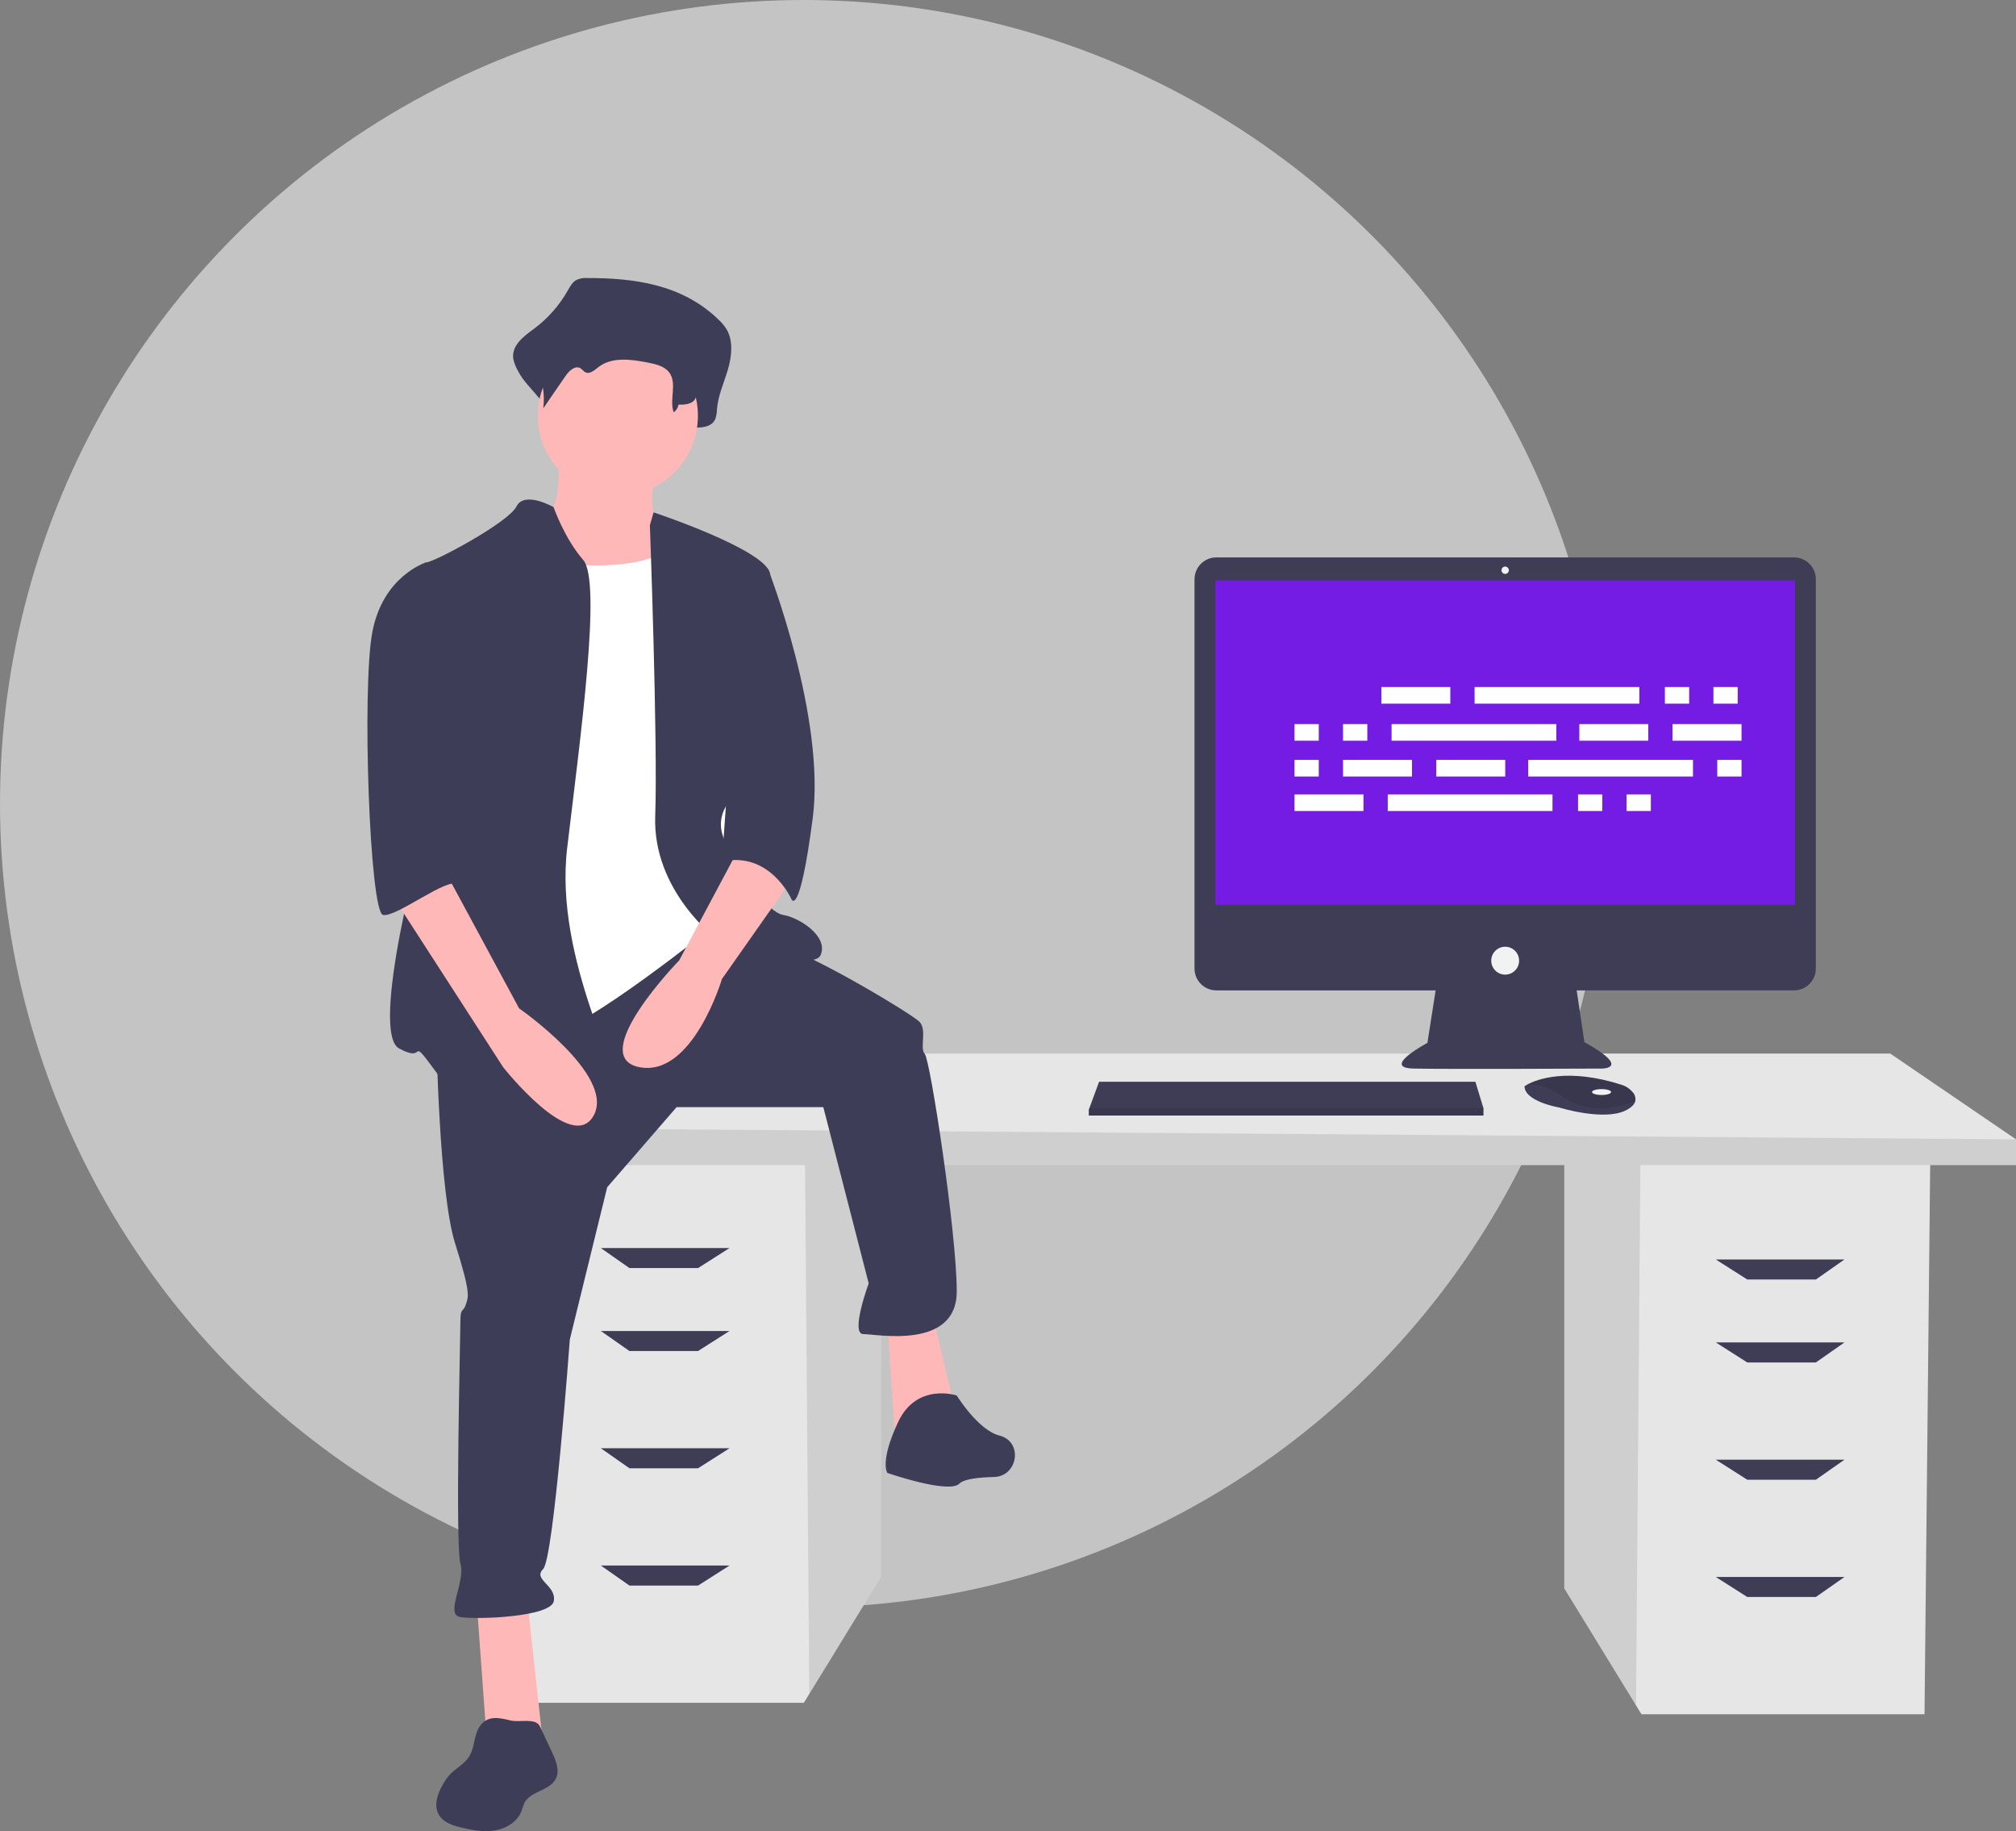 <svg width="631" height="573" viewBox="0 0 631 573" fill="none" xmlns="http://www.w3.org/2000/svg">
<rect x="0" y="0" width="631" height="573" fill="#808080" stroke="none"/>
<circle cx="251.5" cy="251.5" r="251.5" fill="#C4C4C4"/>
<g clip-path="url(#clip0)">
<path d="M489.619 362.785V497.039L512.07 533.637L513.779 536.421H602.366L604.156 362.785H489.619Z" fill="#E6E6E6"/>
<path opacity="0.1" d="M489.619 362.785V497.039L512.07 533.637L513.448 362.785H489.619Z" fill="black"/>
<path d="M275.756 359.205V493.46L253.305 530.057L251.596 532.84H163.009L161.219 359.205H275.756Z" fill="#E6E6E6"/>
<path opacity="0.1" d="M275.756 359.205V493.46L253.305 530.057L251.927 359.205H275.756Z" fill="black"/>
<path d="M631 356.52V364.575H149.587V352.94L194.328 329.669H591.628L631 356.52Z" fill="#E6E6E6"/>
<path opacity="0.1" d="M631 356.52V364.575H149.587V352.94L631 356.52Z" fill="black"/>
<path d="M218.488 396.796H197.012L188.064 390.531H228.331L218.488 396.796Z" fill="#3F3D56"/>
<path d="M218.488 422.752H197.012L188.064 416.487H228.331L218.488 422.752Z" fill="#3F3D56"/>
<path d="M218.488 459.449H197.012L188.064 453.183H228.331L218.488 459.449Z" fill="#3F3D56"/>
<path d="M218.488 496.145H197.012L188.064 489.88H228.331L218.488 496.145Z" fill="#3F3D56"/>
<path d="M546.887 400.376H568.363L577.311 394.111H537.044L546.887 400.376Z" fill="#3F3D56"/>
<path d="M546.887 426.332H568.363L577.311 420.067H537.044L546.887 426.332Z" fill="#3F3D56"/>
<path d="M546.887 463.029H568.363L577.311 456.764H537.044L546.887 463.029Z" fill="#3F3D56"/>
<path d="M546.887 499.725H568.363L577.311 493.46H537.044L546.887 499.725Z" fill="#3F3D56"/>
<path d="M561.511 174.417H380.716C379.818 174.417 378.929 174.594 378.099 174.938C377.269 175.281 376.516 175.785 375.881 176.42C375.246 177.055 374.742 177.809 374.399 178.639C374.055 179.469 373.878 180.358 373.878 181.256V303.073C373.878 303.972 374.055 304.861 374.399 305.691C374.742 306.521 375.246 307.275 375.881 307.91C376.516 308.545 377.269 309.048 378.099 309.392C378.929 309.736 379.818 309.913 380.716 309.912H449.347L446.776 326.333C446.776 326.333 432.082 334.141 442.414 334.371C452.746 334.6 501.421 334.371 501.421 334.371C501.421 334.371 510.834 334.371 495.91 326.103L493.492 309.912H561.511C562.409 309.913 563.299 309.736 564.128 309.392C564.958 309.048 565.712 308.545 566.347 307.91C566.981 307.275 567.485 306.521 567.829 305.691C568.172 304.861 568.349 303.972 568.349 303.073V181.256C568.349 180.358 568.172 179.469 567.829 178.639C567.485 177.809 566.981 177.055 566.347 176.42C565.712 175.785 564.958 175.281 564.128 174.938C563.299 174.594 562.409 174.417 561.511 174.417Z" fill="#3F3D56"/>
<path d="M561.805 181.651H380.422V283.158H561.805V181.651Z" fill="#741CE3"/>
<path d="M471.114 179.584C471.748 179.584 472.262 179.07 472.262 178.436C472.262 177.802 471.748 177.288 471.114 177.288C470.48 177.288 469.966 177.802 469.966 178.436C469.966 179.07 470.48 179.584 471.114 179.584Z" fill="#F2F2F2"/>
<path d="M471.114 304.975C473.523 304.975 475.476 303.021 475.476 300.612C475.476 298.202 473.523 296.248 471.114 296.248C468.704 296.248 466.751 298.202 466.751 300.612C466.751 303.021 468.704 304.975 471.114 304.975Z" fill="#F2F2F2"/>
<path d="M464.316 346.772V349.069H340.792V347.231L340.961 346.772L344.006 338.504H461.79L464.316 346.772Z" fill="#3F3D56"/>
<path d="M511.852 344.524C511.627 345.486 510.777 346.501 508.858 347.461C501.97 350.906 487.964 346.542 487.964 346.542C487.964 346.542 477.173 344.705 477.173 339.882C477.476 339.675 477.792 339.487 478.119 339.32C481.015 337.787 490.617 334.006 507.642 339.48C508.896 339.874 510.017 340.608 510.878 341.601C511.26 341.976 511.547 342.437 511.716 342.945C511.886 343.453 511.932 343.994 511.852 344.524Z" fill="#3F3D56"/>
<path opacity="0.1" d="M511.852 344.524C503.421 347.755 495.906 347.996 488.194 342.638C485.278 340.481 481.746 339.318 478.119 339.32C481.015 337.787 490.617 334.006 507.642 339.48C508.896 339.874 510.017 340.608 510.878 341.601C511.26 341.976 511.547 342.437 511.717 342.945C511.886 343.453 511.932 343.994 511.852 344.524Z" fill="black"/>
<path d="M501.281 342.638C502.93 342.638 504.266 342.227 504.266 341.719C504.266 341.212 502.93 340.801 501.281 340.801C499.633 340.801 498.296 341.212 498.296 341.719C498.296 342.227 499.633 342.638 501.281 342.638Z" fill="#F2F2F2"/>
<path opacity="0.1" d="M464.316 346.772V349.069H340.792V347.231L340.961 346.772H464.316Z" fill="black"/>
<path d="M183.681 87C182.428 86.897 181.172 87.178 180.082 87.804C179.011 88.538 178.336 89.823 177.647 91.019C175.013 95.646 171.446 99.675 167.174 102.852C164.062 105.132 160.106 107.975 160.638 112.179C160.919 113.567 161.432 114.898 162.155 116.116C165.026 121.913 172.86 126.392 172.089 133.006C174.941 128.23 171.126 125.869 173.978 121.093C175.337 118.818 177.696 116.251 179.747 117.679C180.434 118.158 180.884 119.015 181.599 119.435C183.305 120.436 185.12 118.522 186.63 117.166C191.837 112.491 199.242 113.715 205.722 115.172C208.781 115.86 212.141 116.762 213.95 119.687C216.327 123.532 211.691 127.684 210.519 132.031C210.424 132.402 210.419 132.79 210.506 133.163C210.593 133.535 210.769 133.881 211.019 134.171C211.268 134.46 211.585 134.685 211.94 134.826C212.296 134.967 212.68 135.02 213.061 134.979C215.005 134.788 217.308 134.63 217.423 133.777C219.869 133.864 222.867 133.587 223.915 131.039C224.235 130.031 224.405 128.981 224.417 127.924C224.802 123.644 226.618 119.74 227.821 115.666C229.024 111.593 229.547 106.819 227.517 103.208C226.792 102.006 225.896 100.917 224.857 99.975C213.336 88.823 198.189 86.984 183.681 87Z" fill="#3E3D57"/>
<path d="M174.595 141.36C174.595 141.36 177.1 162.245 167.913 163.916C158.726 165.587 176.265 193.99 176.265 193.99L218.025 199.002L208.003 165.587C208.003 165.587 201.321 163.08 205.497 146.372C209.673 129.664 174.595 141.36 174.595 141.36Z" fill="#FFB8B8"/>
<path d="M149.121 500.164L152.462 546.111H170.001L164.99 500.164H149.121Z" fill="#FFB8B8"/>
<path d="M277.742 413.282L280.248 451.71L299.458 443.357L291.94 411.612L277.742 413.282Z" fill="#FFB8B8"/>
<path d="M136.593 324.73C136.593 324.73 137.428 373.183 142.439 389.056C147.451 404.928 146.615 405.764 145.78 408.27C144.945 410.776 144.11 409.105 144.11 413.282C144.11 417.459 142.439 483.456 144.11 489.304C145.78 495.151 139.099 505.176 144.11 506.012C149.121 506.847 172.507 506.012 173.342 500.999C174.177 495.987 166.66 494.316 170.001 490.974C173.342 487.633 178.353 419.13 178.353 419.13L190.046 371.512L211.761 346.45H257.697L271.896 401.587C271.896 401.587 266.049 417.459 270.225 417.459C274.402 417.459 299.458 422.472 299.458 404.093C299.458 385.714 291.106 331.413 289.435 329.742C287.765 328.072 290.27 322.224 287.765 319.718C285.259 317.211 256.027 299.668 245.169 296.326C234.312 292.985 219.08 289.008 219.08 289.008L136.593 324.73Z" fill="#3E3D57"/>
<path d="M299.458 436.674C299.458 436.674 286.93 432.497 281.083 445.028C275.237 457.558 277.742 460.9 277.742 460.9C277.742 460.9 296.952 467.583 300.293 464.242C301.746 462.788 306.362 462.283 311.113 462.176C318.348 462.014 320.274 451.774 313.44 449.39C313.236 449.319 313.03 449.257 312.821 449.204C306.139 447.534 299.458 436.674 299.458 436.674Z" fill="#3E3D57"/>
<path d="M193.387 155.144C207.225 155.144 218.443 143.923 218.443 130.082C218.443 116.241 207.225 105.02 193.387 105.02C179.549 105.02 168.331 116.241 168.331 130.082C168.331 143.923 179.549 155.144 193.387 155.144Z" fill="#FFB8B8"/>
<path d="M160.814 174.358C160.814 174.358 201.739 182.712 211.761 169.346C221.784 155.979 225.96 206.939 225.96 206.939L230.971 260.404L223.454 289.643C223.454 289.643 184.2 321.388 171.672 323.895C159.143 326.401 139.934 328.072 139.934 328.072C139.934 328.072 145.78 235.342 145.78 233.672C145.78 232.001 160.814 174.358 160.814 174.358Z" fill="white"/>
<path d="M173.26 158.691C173.26 158.691 164.155 153.473 161.649 158.486C159.143 163.498 135.758 176.029 133.252 176.029C130.747 176.029 138.263 245.367 134.923 253.721C131.582 262.075 115.713 323.059 124.9 328.072C134.087 333.084 127.406 323.059 136.593 335.59C145.78 348.121 190.881 348.121 193.387 343.109C195.892 338.096 173.342 300.503 177.518 265.417C181.694 230.33 188.376 181.877 182.529 175.194C176.683 168.51 173.26 158.691 173.26 158.691Z" fill="#3E3D57"/>
<path d="M203.409 164.333L204.573 160.329C204.573 160.329 239.323 171.852 240.993 179.371C242.664 186.889 241.829 239.519 235.982 243.696C230.136 247.873 221.784 254.557 227.63 264.581C233.477 274.606 240.158 285.466 245.169 286.302C250.181 287.137 259.368 292.985 256.862 298.833C254.357 304.68 224.289 293.82 224.289 293.82C224.289 293.82 204.244 278.783 205.08 255.392C205.915 232.001 203.409 164.333 203.409 164.333Z" fill="#3E3D57"/>
<path d="M232.641 262.911L212.596 300.503C212.596 300.503 183.364 330.578 200.068 333.919C216.773 337.261 225.96 306.351 225.96 306.351L247.675 275.442L232.641 262.911Z" fill="#FFB8B8"/>
<path d="M184.902 93.558C183.892 93.483 182.88 93.679 181.972 94.126C181.15 94.726 180.473 95.502 179.99 96.398C177.762 99.75 174.858 102.598 171.464 104.761C168.931 106.373 165.711 108.382 166.144 111.354C166.379 112.35 166.798 113.294 167.379 114.137C169.724 118.275 170.657 123.064 170.038 127.781L177.003 117.654C178.109 116.046 180.03 114.232 181.699 115.241C182.258 115.579 182.625 116.186 183.207 116.482C184.596 117.19 186.073 115.837 187.302 114.879C191.541 111.574 197.569 112.44 202.844 113.469C205.334 113.955 208.07 114.593 209.542 116.66C211.988 120.095 209.434 125.058 210.861 129.026C211.261 128.747 211.6 128.389 211.859 127.976C212.118 127.562 212.292 127.101 212.369 126.619C214.361 126.681 216.801 126.485 217.654 124.684C217.913 123.978 218.052 123.234 218.063 122.482C218.376 119.457 219.854 116.698 220.834 113.819C221.813 110.94 222.239 107.566 220.586 105.013C219.981 104.148 219.252 103.378 218.421 102.728C209.042 94.846 196.712 93.546 184.902 93.558Z" fill="#3E3D57"/>
<path d="M232.641 176.029L240.423 178.095C240.423 178.095 258.533 224.482 254.357 256.227C250.181 287.973 247.675 281.289 247.675 281.289C247.675 281.289 240.993 266.252 225.96 269.594L232.641 176.029Z" fill="#3E3D57"/>
<path d="M150.278 540.038C148.264 542.776 148.668 546.689 146.884 549.582C145.337 552.09 142.423 553.404 140.489 555.626C139.871 556.365 139.321 557.156 138.844 557.992C137.05 560.998 135.592 564.851 137.359 567.874C138.78 570.305 141.769 571.255 144.509 571.903C147.973 572.722 151.572 573.377 155.076 572.751C158.579 572.126 162.004 569.98 163.253 566.646C163.499 565.808 163.79 564.984 164.127 564.178C166.026 560.439 171.983 560.398 173.927 556.682C175.287 554.081 174.037 550.937 172.787 548.281L168.97 540.169C167.703 537.478 162.568 539.026 159.891 538.381C156.399 537.539 152.79 536.612 150.278 540.038Z" fill="#3E3D57"/>
<path d="M122.395 279.618L157.473 333.919C157.473 333.919 179.188 361.488 185.87 348.957C192.552 336.426 162.484 315.541 162.484 315.541L139.934 273.771L122.395 279.618Z" fill="#FFB8B8"/>
<path d="M139.934 177.7L133.252 176.029C133.252 176.029 119.889 180.206 116.548 197.749C113.207 215.293 115.713 285.466 119.889 286.302C124.065 287.137 140.514 274.083 143.147 276.851C145.78 279.618 137.428 265.417 139.934 257.898C142.439 250.38 139.934 177.7 139.934 177.7Z" fill="#3E3D57"/>
<path d="M453.946 214.989H432.359V220.187H453.946V214.989Z" fill="white"/>
<path d="M528.7 214.989H521.105V220.187H528.7V214.989Z" fill="white"/>
<path d="M543.89 214.989H536.295V220.187H543.89V214.989Z" fill="white"/>
<path d="M513.109 214.989H461.541V220.187H513.109V214.989Z" fill="white"/>
<path d="M426.763 248.577H405.176V253.775H426.763V248.577Z" fill="white"/>
<path d="M501.517 248.577H493.921V253.775H501.517V248.577Z" fill="white"/>
<path d="M516.707 248.577H509.112V253.775H516.707V248.577Z" fill="white"/>
<path d="M485.926 248.577H434.358V253.775H485.926V248.577Z" fill="white"/>
<path d="M515.908 226.585H494.321V231.783H515.908V226.585Z" fill="white"/>
<path d="M545.09 226.585H523.503V231.783H545.09V226.585Z" fill="white"/>
<path d="M412.771 226.585H405.176V231.783H412.771V226.585Z" fill="white"/>
<path d="M427.962 226.585H420.367V231.783H427.962V226.585Z" fill="white"/>
<path d="M487.125 226.585H435.557V231.783H487.125V226.585Z" fill="white"/>
<path d="M471.135 237.781H449.549V242.979H471.135V237.781Z" fill="white"/>
<path d="M441.953 237.781H420.367V242.979H441.953V237.781Z" fill="white"/>
<path d="M412.771 237.781H405.176V242.979H412.771V237.781Z" fill="white"/>
<path d="M545.09 237.781H537.494V242.979H545.09V237.781Z" fill="white"/>
<path d="M529.899 237.781H478.331V242.979H529.899V237.781Z" fill="white"/>
</g>
<defs>
<clipPath id="clip0">
<rect width="516" height="486" fill="white" transform="translate(115 87)"/>
</clipPath>
</defs>
</svg>
